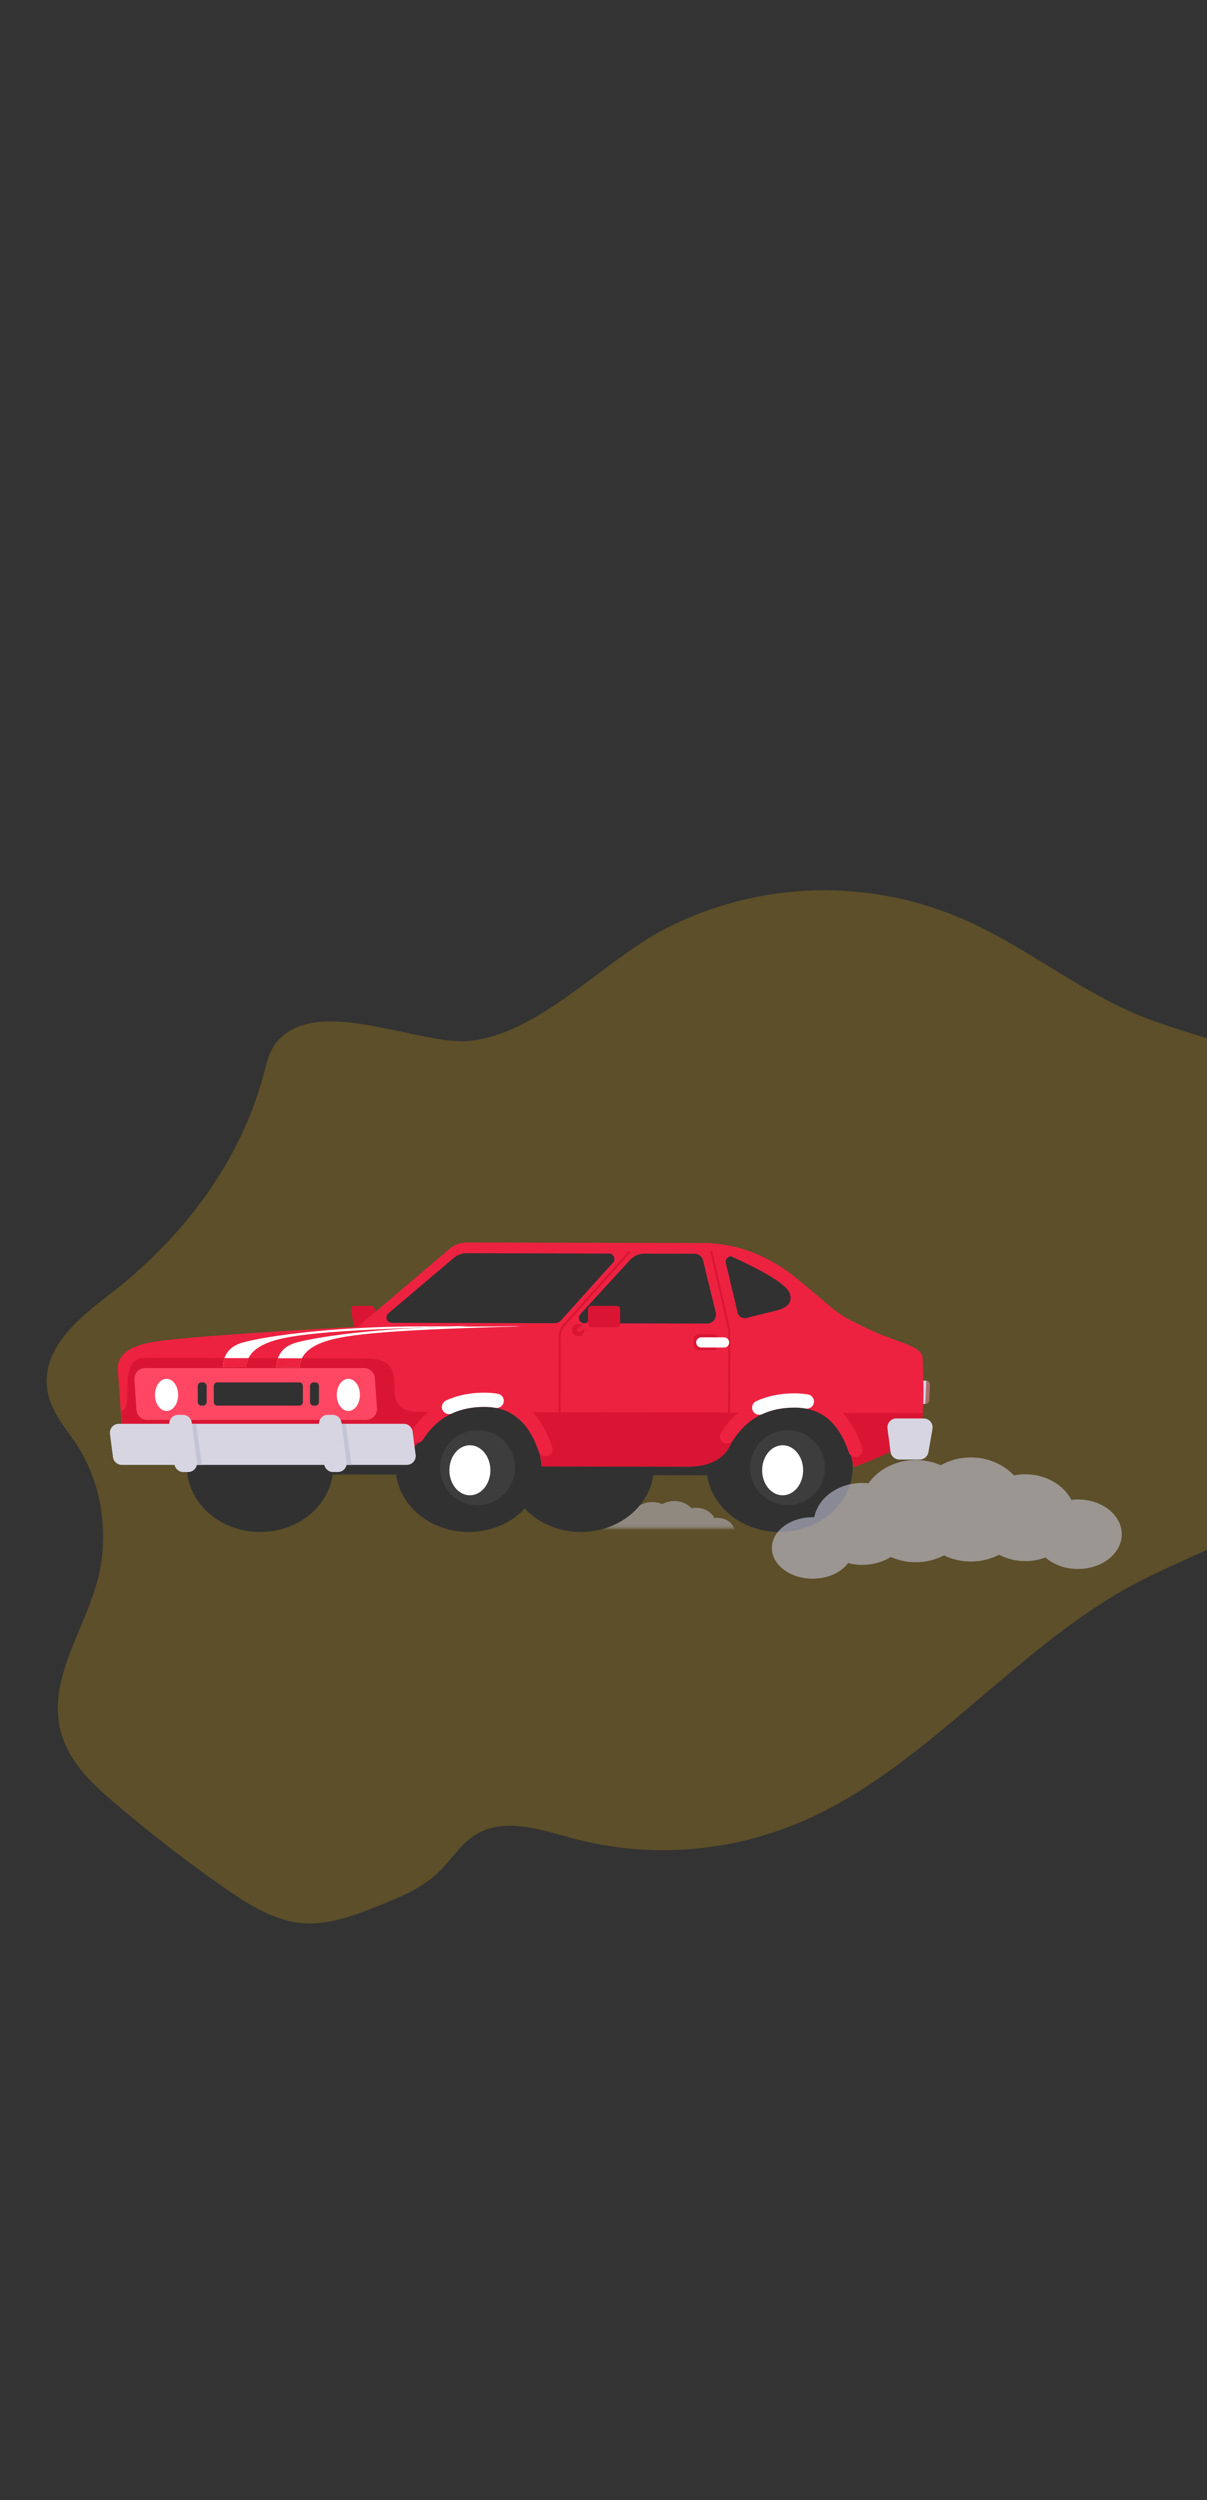 <svg viewBox="0 0 414 857" fill="none" xmlns="http://www.w3.org/2000/svg">
    <rect x="0" y="0" width="414" height="857" fill="#333333" stroke="none"/>
    <g clip-path="url(#clip0_16_21238)">
        <path opacity="0.2"
            d="M94.867 357.266C92.394 360.266 91.442 364.484 90.377 368.45C81.805 400.412 60.681 426.12 36.624 444.483C26.436 452.261 14.033 462.693 16.262 476.639C17.462 484.128 22.727 489.642 26.639 495.742C34.846 508.515 37.508 525.876 33.596 541.166C29.148 558.564 16.713 574.797 20.562 592.389C22.935 603.217 30.993 610.923 38.74 617.547C50.825 627.873 63.296 637.546 76.152 646.567C84.769 652.612 93.937 658.496 103.98 659.263C112.824 659.939 121.486 656.578 129.883 653.262C137.219 650.361 144.74 647.343 150.664 641.531C154.531 637.737 157.612 632.842 161.907 629.738C171.996 622.446 184.954 627.067 196.522 630.189C223.818 637.516 253.032 634.84 279.007 622.636C318.85 603.912 349.219 564.592 388.192 543.495C404.949 534.421 423.177 528.791 438.693 517.105C447.434 510.452 454.946 502.323 460.891 493.084C472.621 474.987 478.965 451.914 477.133 429.328C475.301 406.742 465.037 384.977 448.916 372.227C431.659 358.579 409.862 356.029 390.227 347.836C369.96 339.363 351.922 324.808 331.849 315.735C315.596 308.404 297.908 304.807 280.083 305.206C262.258 305.605 244.749 309.99 228.84 318.04C206.98 329.094 184.832 354.883 160.486 356.842C143.143 358.195 108.411 340.834 94.867 357.266Z"
            fill="#FFC100" />


        <g clip-path="url(#clip1_16_21238)">


            <g mask="url(#mask0_16_21238)">
                <path
                    d="M89.222 525.157C103.063 525.157 114.283 515.148 114.283 502.801C114.283 490.454 103.063 480.445 89.222 480.445C75.381 480.445 64.161 490.454 64.161 502.801C64.161 515.148 75.381 525.157 89.222 525.157Z"
                    fill="#313131" />

                <mask id="mask1_16_21238" style="mask-type:luminance" maskUnits="userSpaceOnUse"
                    x="73" y="406" width="197" height="197">
                    <path d="M73.418 406.339H269.018V602.339H73.418V406.339Z" fill="white" />
                </mask>

                <g mask="url(#mask1_16_21238)">
                    <g opacity="0.5">
                        <mask id="mask2_16_21238" style="mask-type:luminance"
                            maskUnits="userSpaceOnUse" x="205" y="504" width="61" height="20">
                            <path d="M265.018 523.816H205.45V504.461H265.018V523.816Z" fill="white" />
                        </mask>
                        <g mask="url(#mask2_16_21238)">
                            <path
                                d="M245.966 520.309C249.285 520.309 251.98 522.445 251.98 525.076C251.98 527.707 249.285 529.843 245.966 529.843C242.647 529.843 239.952 527.707 239.952 525.076C239.952 522.445 242.647 520.309 245.966 520.309Z"
                                fill="#C4C4D8" />
                            <path
                                d="M238.75 516.856C242.571 516.856 245.674 519.523 245.674 522.808C245.674 526.093 242.571 528.761 238.75 528.761C234.929 528.761 231.827 526.093 231.827 522.808C231.827 519.523 234.929 516.856 238.75 516.856Z"
                                fill="#C4C4D8" />
                            <path
                                d="M231.274 514.544C235.597 514.544 239.107 517.743 239.107 521.682C239.107 525.621 235.597 528.819 231.274 528.819C226.952 528.819 223.442 525.621 223.442 521.682C223.442 517.743 226.952 514.544 231.274 514.544Z"
                                fill="#C4C4D8" />
                            <path
                                d="M223.718 514.896C227.986 514.896 231.452 518.037 231.452 521.905C231.452 525.774 227.986 528.915 223.718 528.915C219.449 528.915 215.983 525.774 215.983 521.905C215.983 518.037 219.449 514.896 223.718 514.896Z"
                                fill="#C4C4D8" />
                            <path
                                d="M216.368 518.048C220.046 518.048 223.032 520.564 223.032 523.661C223.032 526.759 220.046 529.274 216.368 529.274C212.691 529.274 209.705 526.759 209.705 523.661C209.705 520.564 212.691 518.048 216.368 518.048Z"
                                fill="#C4C4D8" />
                            <path
                                d="M209.568 522.744C212.654 522.744 215.16 524.633 215.16 526.96C215.16 529.287 212.654 531.176 209.568 531.176C206.482 531.176 203.976 529.287 203.976 526.96C203.976 524.633 206.482 522.744 209.568 522.744Z"
                                fill="#C4C4D8" />
                        </g>
                    </g>
                </g>

                <path
                    d="M199.247 525.158C213.089 525.158 224.309 515.148 224.309 502.802C224.309 490.455 213.089 480.445 199.247 480.445C185.406 480.445 174.186 490.455 174.186 502.802C174.186 515.148 185.406 525.158 199.247 525.158Z"
                    fill="#313131" />
                <path
                    d="M267.402 525.157C281.244 525.157 292.464 515.148 292.464 502.801C292.464 490.454 281.244 480.445 267.402 480.445C253.561 480.445 242.341 490.454 242.341 502.801C242.341 515.148 253.561 525.157 267.402 525.157Z"
                    fill="#313131" />
                <path
                    d="M270.154 515.97C277.244 515.97 282.99 510.211 282.99 503.108C282.99 496.004 277.244 490.245 270.154 490.245C263.065 490.245 257.318 496.004 257.318 503.108C257.318 510.211 263.065 515.97 270.154 515.97Z"
                    fill="#3D3D3D" />
                <path
                    d="M160.738 525.158C174.579 525.158 185.799 515.148 185.799 502.801C185.799 490.455 174.579 480.445 160.738 480.445C146.896 480.445 135.676 490.455 135.676 502.801C135.676 515.148 146.896 525.158 160.738 525.158Z"
                    fill="#313131" />
                <path
                    d="M163.795 515.97C170.884 515.97 176.631 510.212 176.631 503.108C176.631 496.004 170.884 490.245 163.795 490.245C156.706 490.245 150.959 496.004 150.959 503.108C150.959 510.212 156.706 515.97 163.795 515.97Z"
                    fill="#3D3D3D" />
                <path
                    d="M161.17 512.57C165.052 512.57 168.2 508.731 168.2 503.995C168.2 499.259 165.052 495.42 161.17 495.42C157.288 495.42 154.141 499.259 154.141 503.995C154.141 508.731 157.288 512.57 161.17 512.57Z"
                    fill="white" />
                <path
                    d="M268.445 512.57C272.327 512.57 275.475 508.731 275.475 503.995C275.475 499.259 272.327 495.42 268.445 495.42C264.563 495.42 261.416 499.259 261.416 503.995C261.416 508.731 264.563 512.57 268.445 512.57Z"
                    fill="white" />
                <path
                    d="M121.619 447.645H127.307C127.801 447.645 128.246 447.942 128.436 448.399L130.473 453.299C130.733 453.923 130.438 454.64 129.815 454.9C129.666 454.963 129.506 454.995 129.345 454.995H122.434C121.837 454.995 121.326 454.562 121.229 453.971L120.413 449.071C120.302 448.403 120.752 447.773 121.418 447.661C121.485 447.65 121.552 447.645 121.619 447.645Z"
                    fill="#D91533" />
                <path
                    d="M316.452 473.299L317.732 473.302C318.407 473.304 318.954 473.854 318.952 474.53C318.952 474.545 318.952 474.559 318.952 474.575L318.74 480.058C318.715 480.707 318.189 481.223 317.541 481.236L316.435 481.256L316.452 473.299Z"
                    fill="#AB6F6C" />
                <path
                    d="M317.727 473.272L317.361 481.249L316.248 481.247L316.454 473.269L317.727 473.272Z"
                    fill="#D6D5E1" />
                <path
                    d="M185.792 500.086L253.641 500.238L253.629 505.75L185.78 505.598L185.792 500.086Z"
                    fill="#313131" />
                <path
                    d="M103.886 499.903L139.92 499.984L139.908 505.496L103.874 505.415L103.886 499.903Z"
                    fill="#313131" />
                <path
                    d="M40.384 469.166C40.394 464.537 44.2 461.529 51.801 460.142C59.402 458.754 83.061 456.972 122.778 454.795L153.833 428.392C155.673 426.737 157.792 425.912 160.19 425.917L242.513 426.102C253.621 426.48 264.026 430.643 273.729 438.59C288.284 450.51 285.561 449.654 296.99 455.185C308.419 460.717 316.519 461.032 316.508 465.97C316.497 470.909 317.749 486.138 314.741 491.003C312.737 494.246 305.414 498.218 292.771 502.917C290.279 488.59 283.583 481.414 272.683 481.389C265.037 481.372 254.499 484.171 251.036 493.896C248.92 499.843 243.734 502.807 235.482 502.789L185.802 502.677C184.261 488.352 177.085 481.175 164.276 481.146C148.328 481.11 144.257 498.226 137.892 498.212L42.421 497.998L40.384 469.166Z"
                    fill="#ED2241" />
                <path
                    d="M248.967 432.921C248.933 432.781 248.916 432.636 248.917 432.491C248.919 431.476 249.742 430.656 250.754 430.658C262.994 436.214 269.67 440.382 270.784 443.162C271.897 445.942 270.653 447.903 267.054 449.046L255.992 451.803C255.984 451.805 255.976 451.807 255.967 451.809C254.654 452.122 253.336 451.309 253.023 449.993L248.967 432.921Z"
                    fill="#313131" />
                <path
                    d="M200.38 453.606L242.513 453.701C244.2 453.704 245.572 452.336 245.576 450.645C245.576 450.399 245.547 450.154 245.489 449.915L241.169 432.11C240.837 430.74 239.614 429.774 238.206 429.771L221.071 429.732C219.183 429.728 217.381 430.519 216.104 431.911L199.033 450.526C198.348 451.273 198.397 452.435 199.143 453.122C199.48 453.432 199.921 453.605 200.38 453.606Z"
                    fill="#313131" />
                <path
                    d="M134.39 453.454L190.199 453.579C191.067 453.581 191.895 453.213 192.476 452.567L210.287 432.769C210.965 432.015 210.905 430.853 210.153 430.173C209.817 429.871 209.381 429.702 208.929 429.701L160.027 429.591C158.432 429.588 156.888 430.153 155.67 431.184L133.21 450.213C132.437 450.869 132.34 452.028 132.994 452.803C133.341 453.215 133.852 453.453 134.39 453.454Z"
                    fill="#313131" />
                <path
                    d="M314.904 490.948C312.9 494.192 305.576 498.163 292.933 502.862C291.363 493.837 288.125 487.649 283.219 484.3L316.605 484.375C316.319 487.122 315.801 489.497 314.904 490.948ZM251.199 493.842C249.082 499.788 243.897 502.752 235.645 502.734L185.964 502.622C184.993 493.599 181.786 487.411 176.343 484.061L259.823 484.248C256.067 486.183 252.839 489.236 251.199 493.842ZM138.054 498.158L42.583 497.945L41.574 483.661C43.656 483.21 43.66 481.123 43.671 476.286C43.679 472.586 43.695 465.469 49.507 465.483L124.561 465.65C134.607 465.673 135.349 469.259 135.333 476.491C135.322 481.312 137.804 483.81 142.779 483.986L154.044 484.011C146.184 488.889 142.742 498.169 138.054 498.158Z"
                    fill="#D91533" />
                <path
                    d="M143.023 492.176C148.339 483.923 156.059 479.807 166.185 479.83C176.31 479.852 183.27 485.496 187.064 496.761"
                    stroke="#ED2241" stroke-width="4.882" stroke-miterlimit="10"
                    stroke-linecap="round" />
                <path
                    d="M153.998 482.303C157.575 480.644 161.637 479.82 166.183 479.83C167.639 479.833 169.03 479.953 170.355 480.188"
                    stroke="white" stroke-width="4.882" stroke-miterlimit="10"
                    stroke-linecap="round" />
                <path
                    d="M249.38 492.414C254.696 484.161 262.417 480.045 272.542 480.068C282.667 480.09 289.627 485.734 293.421 496.999"
                    stroke="#ED2241" stroke-width="4.882" stroke-miterlimit="10"
                    stroke-linecap="round" />
                <path
                    d="M191.934 486.687L191.998 457.788C192.001 456.589 192.443 455.433 193.24 454.538L215.878 429.103M250.079 486.817L250.146 456.615C250.147 456.244 250.106 455.874 250.024 455.513L244.019 429.166"
                    stroke="#D91533" stroke-width="0.697" stroke-miterlimit="10"
                    stroke-linecap="round" />
                <path
                    d="M239.677 457.331L244.567 457.342C245.58 457.344 246.399 458.169 246.397 459.184L246.393 461.021C246.39 462.036 245.568 462.857 244.555 462.855L239.665 462.844C238.653 462.841 237.833 462.017 237.835 461.002L237.839 459.165C237.841 458.15 238.665 457.329 239.677 457.331Z"
                    fill="#D91533" />
                <path d="M240.536 460.166L248.363 460.183" stroke="white" stroke-width="3.487"
                    stroke-miterlimit="10" stroke-linecap="round" />
                <path
                    d="M158.115 454.699C111.71 455.922 98.012 457.628 91.35 460.49C86.908 462.399 84.59 465.117 84.394 468.646L76.453 468.629C76.608 464.525 78.593 461.806 82.407 460.47C87.472 458.698 111.812 454.596 145.493 454.671C162.456 454.709 162.758 454.168 158.115 454.699Z"
                    fill="white" />
                <path
                    d="M176.454 454.741C130.049 455.963 116.351 457.669 109.689 460.531C105.247 462.44 102.929 465.158 102.733 468.687L94.792 468.67C94.947 464.566 96.932 461.847 100.746 460.511C105.811 458.739 130.151 454.637 163.832 454.712C180.794 454.75 181.097 454.21 176.454 454.741Z"
                    fill="white" />
                <path
                    d="M103.545 465.603C103.065 466.551 102.794 467.58 102.733 468.689L94.791 468.671C94.834 467.536 95.017 466.507 95.34 465.584L103.545 465.603Z"
                    fill="#ED2241" />
                <path
                    d="M85.208 465.562C84.728 466.511 84.457 467.54 84.395 468.648L76.454 468.63C76.497 467.495 76.679 466.466 77.002 465.543L85.208 465.562Z"
                    fill="#ED2241" />
                <path
                    d="M260.404 482.54C263.981 480.881 268.043 480.057 272.59 480.068C274.046 480.071 275.436 480.19 276.761 480.426"
                    stroke="white" stroke-width="4.882" stroke-miterlimit="10"
                    stroke-linecap="round" />
                <path
                    d="M49.755 468.973H124.921C126.848 468.973 128.447 470.468 128.579 472.395L129.296 482.807C129.436 484.832 127.91 486.587 125.889 486.726C125.805 486.732 125.722 486.735 125.638 486.735H50.471C48.543 486.735 46.945 485.24 46.813 483.313L46.096 472.901C45.957 470.876 47.481 469.121 49.502 468.981C49.586 468.976 49.67 468.973 49.755 468.973Z"
                    fill="#FF4763" />
                <path
                    d="M119.48 483.672C121.674 483.672 123.453 481.205 123.453 478.16C123.453 475.115 121.674 472.647 119.48 472.647C117.285 472.647 115.507 475.115 115.507 478.16C115.507 481.205 117.285 483.672 119.48 483.672Z"
                    fill="white" />
                <path
                    d="M57.133 483.672C59.327 483.672 61.106 481.205 61.106 478.16C61.106 475.115 59.327 472.647 57.133 472.647C54.938 472.647 53.159 475.115 53.159 478.16C53.159 481.205 54.938 483.672 57.133 483.672Z"
                    fill="white" />
                <path
                    d="M69.051 473.873H69.662C70.337 473.873 70.885 474.422 70.885 475.098V480.61C70.885 481.286 70.337 481.835 69.662 481.835H69.051C68.376 481.835 67.829 481.286 67.829 480.61V475.098C67.829 474.422 68.376 473.873 69.051 473.873Z"
                    fill="#313131" />
                <path
                    d="M107.56 473.872H108.171C108.846 473.872 109.394 474.421 109.394 475.097V480.61C109.394 481.286 108.846 481.835 108.171 481.835H107.56C106.885 481.835 106.338 481.286 106.338 480.61V475.097C106.338 474.421 106.885 473.872 107.56 473.872Z"
                    fill="#313131" />
                <path
                    d="M74.552 473.873H102.67C103.344 473.873 103.892 474.422 103.892 475.098V480.61C103.892 481.286 103.344 481.835 102.67 481.835H74.552C73.877 481.835 73.329 481.286 73.329 480.61V475.098C73.329 474.422 73.877 473.873 74.552 473.873Z"
                    fill="#313131" />
                <path
                    d="M307.439 486.232H316.827C318.516 486.232 319.884 487.603 319.884 489.295C319.884 489.47 319.869 489.646 319.839 489.819L318.457 497.781C318.202 499.249 316.932 500.32 315.446 500.32H308.475C306.941 500.32 305.643 499.179 305.445 497.653L304.409 489.69C304.19 488.013 305.37 486.477 307.044 486.258C307.174 486.241 307.307 486.232 307.439 486.232Z"
                    fill="#D6D5E1" />
                <path
                    d="M40.747 488.069H138.496C140.031 488.069 141.327 489.211 141.526 490.736L142.563 498.699C142.781 500.376 141.601 501.913 139.927 502.131C139.796 502.148 139.664 502.157 139.532 502.157H41.784C40.249 502.157 38.951 501.016 38.753 499.49L37.716 491.528C37.498 489.851 38.678 488.314 40.352 488.095C40.483 488.078 40.615 488.069 40.747 488.069Z"
                    fill="#D6D5E1" />
                <path d="M65.565 488.069H67.261L69.233 502.157H66.926L65.565 488.069Z"
                    fill="#C4C4D7" />
                <path d="M116.298 488.069H118.605L120.577 502.157H118.27L116.298 488.069Z"
                    fill="#C4C4D7" />
                <path
                    d="M112.452 485.007H114.094C115.627 485.007 116.923 486.145 117.124 487.669L118.9 501.144C119.12 502.82 117.944 504.359 116.27 504.58C116.137 504.598 116.004 504.607 115.87 504.607H114.227C112.694 504.607 111.398 503.469 111.197 501.945L109.422 488.47C109.201 486.793 110.378 485.254 112.051 485.033C112.184 485.016 112.318 485.007 112.452 485.007Z"
                    fill="#D6D5E1" />
                <path
                    d="M61.105 485.007H62.748C64.281 485.007 65.577 486.145 65.778 487.669L67.554 501.144C67.774 502.82 66.598 504.36 64.924 504.581C64.791 504.598 64.657 504.607 64.524 504.607H62.881C61.348 504.607 60.052 503.469 59.851 501.945L58.075 488.47C57.855 486.794 59.032 485.254 60.705 485.033C60.838 485.016 60.972 485.007 61.105 485.007Z"
                    fill="#D6D5E1" />
                <path
                    d="M198.332 458.057C199.514 458.057 200.471 457.097 200.471 455.913C200.471 454.729 199.514 453.77 198.332 453.77C197.15 453.77 196.192 454.729 196.192 455.913C196.192 457.097 197.15 458.057 198.332 458.057Z"
                    fill="#D91533" />
                <path d="M202.883 453.157L198.638 455.826" stroke="#ED2241" stroke-width="1.395"
                    stroke-miterlimit="10" stroke-linecap="round" />
                <path
                    d="M202.918 447.645H211.475C212.15 447.645 212.698 448.194 212.698 448.87V453.77C212.698 454.446 212.15 454.995 211.475 454.995H202.918C202.243 454.995 201.695 454.446 201.695 453.77V448.87C201.695 448.194 202.243 447.645 202.918 447.645Z"
                    fill="#D91533" />
                <mask id="mask3_16_21238" style="mask-type:luminance" maskUnits="userSpaceOnUse"
                    x="-62" y="229" width="490" height="491">
                    <path d="M-61.638 229.082H427.362V719.082H-61.638V229.082Z" fill="white" />
                </mask>
                <g mask="url(#mask3_16_21238)">
                    <g opacity="0.6">
                        <mask id="mask4_16_21238" style="mask-type:luminance"
                            maskUnits="userSpaceOnUse" x="-65" y="229" width="490" height="491">
                            <path d="M424.001 230H-64.999V720H424.001V230Z" fill="white" />
                        </mask>
                        <g mask="url(#mask4_16_21238)">
                            <path
                                d="M369.731 514.008C378.03 514.008 384.767 519.348 384.767 525.925C384.767 532.502 378.03 537.843 369.731 537.843C361.433 537.843 354.695 532.502 354.695 525.925C354.695 519.348 361.433 514.008 369.731 514.008Z"
                                fill="#C4C4D8" />
                            <path
                                d="M351.691 505.375C361.244 505.375 369 512.043 369 520.256C369 528.468 361.244 535.136 351.691 535.136C342.138 535.136 334.382 528.468 334.382 520.256C334.382 512.043 342.138 505.375 351.691 505.375Z"
                                fill="#C4C4D8" />
                            <path
                                d="M332.998 499.596C343.805 499.596 352.579 507.591 352.579 517.439C352.579 527.286 343.805 535.282 332.998 535.282C322.19 535.282 313.416 527.286 313.416 517.439C313.416 507.591 322.19 499.596 332.998 499.596Z"
                                fill="#C4C4D8" />
                            <path
                                d="M314.108 500.474C324.78 500.474 333.445 508.326 333.445 517.998C333.445 527.669 324.78 535.522 314.108 535.522C303.436 535.522 294.771 527.669 294.771 517.998C294.771 508.326 303.436 500.474 314.108 500.474Z"
                                fill="#C4C4D8" />
                            <path
                                d="M295.736 508.356C304.929 508.356 312.394 514.644 312.394 522.388C312.394 530.132 304.929 536.42 295.736 536.42C286.542 536.42 279.077 530.132 279.077 522.388C279.077 514.644 286.542 508.356 295.736 508.356Z"
                                fill="#C4C4D8" />
                            <path
                                d="M278.735 520.094C286.45 520.094 292.714 524.817 292.714 530.634C292.714 536.452 286.45 541.175 278.735 541.175C271.02 541.175 264.755 536.452 264.755 530.634C264.755 524.817 271.02 520.094 278.735 520.094Z"
                                fill="#C4C4D8" />
                        </g>
                    </g>
                </g>
            </g>
        </g>
    </g>
</svg>